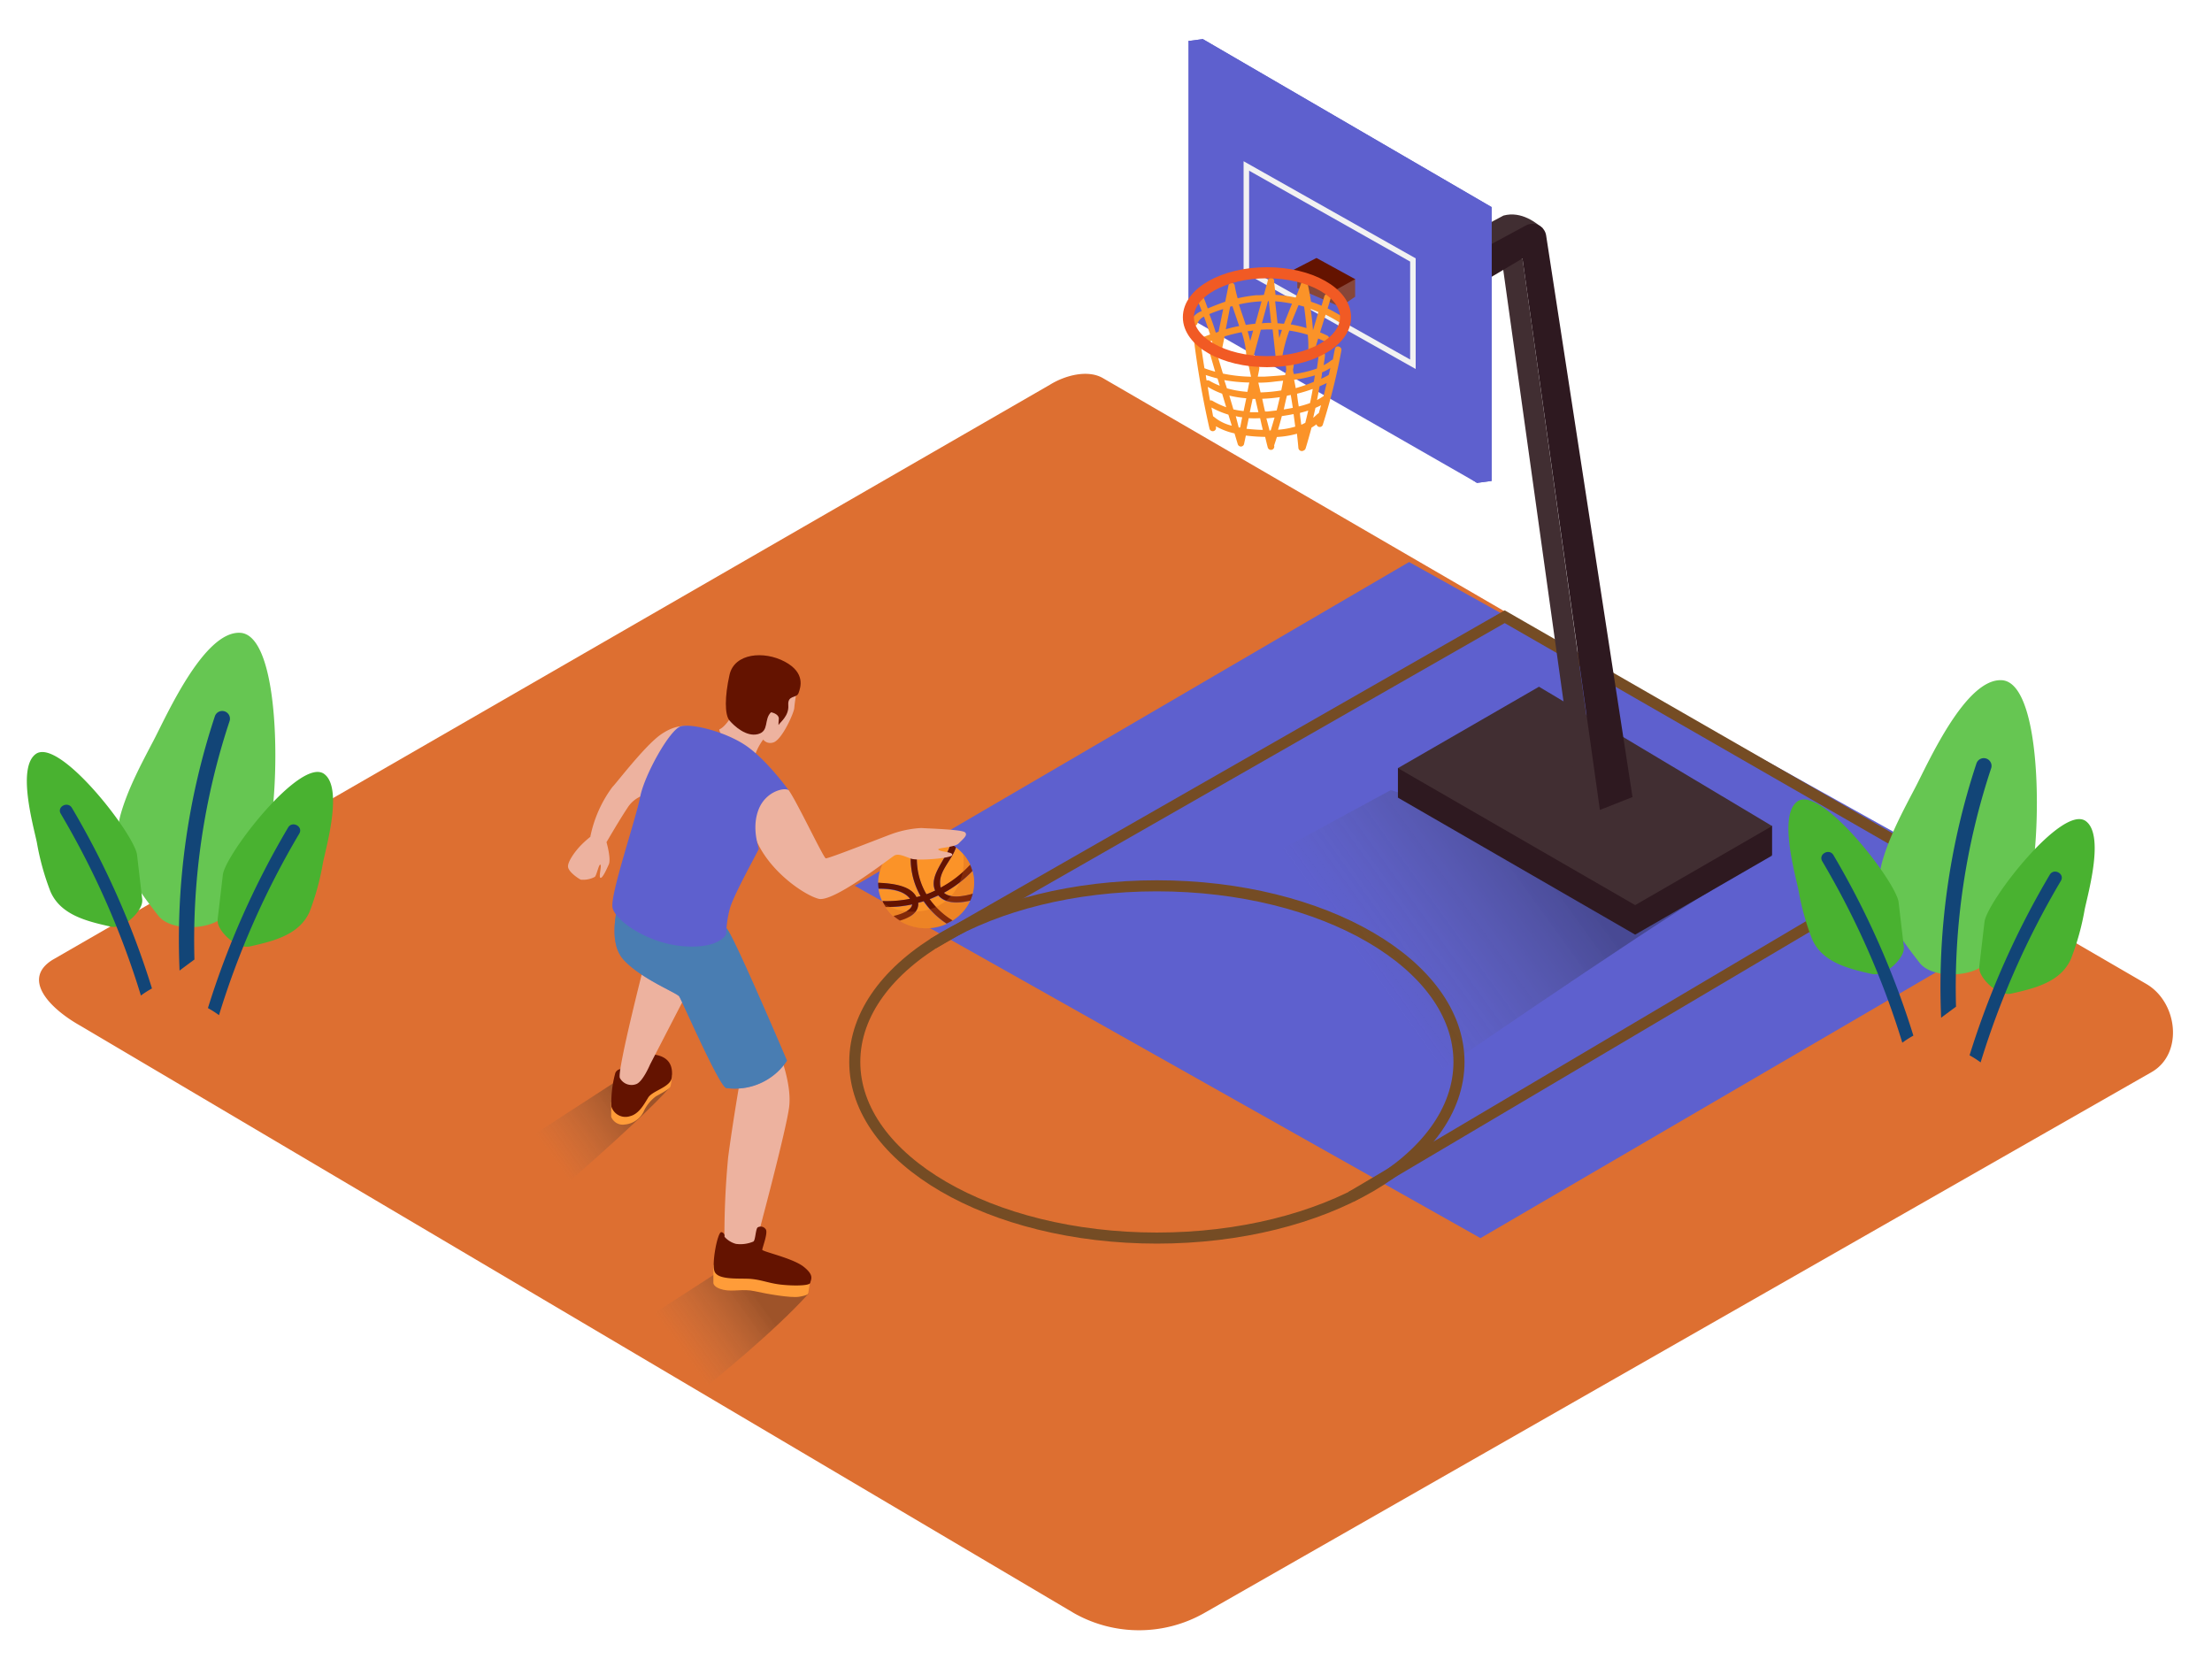 <svg id="Layer_2" data-name="Layer 2" xmlns="http://www.w3.org/2000/svg" xmlns:xlink="http://www.w3.org/1999/xlink" viewBox="0 0 400 300" width="406" height="306" class="illustration styles_illustrationTablet__1DWOa"><defs><linearGradient id="linear-gradient" x1="1256.89" y1="208.82" x2="1243.25" y2="198.96" gradientTransform="matrix(-1, 0, 0, 1, 1356.72, 0)" gradientUnits="userSpaceOnUse"><stop offset="0.01" stop-color="#666" stop-opacity="0"></stop><stop offset="1" stop-color="#1a1a1a"></stop></linearGradient><linearGradient id="linear-gradient-2" x1="1233.84" y1="243.28" x2="1220.28" y2="233.48" xlink:href="#linear-gradient"></linearGradient><linearGradient id="linear-gradient-3" x1="1110.88" y1="173.31" x2="1078.67" y2="150.02" xlink:href="#linear-gradient"></linearGradient></defs><title>PP</title><path d="M194.28,291,14.56,184.76c-5.72-3.21-10.63-8.49-5.05-11.94l180.37-104c2.71-1.68,6.82-2.78,9.57-1.18L388.11,177.18c5.72,3.32,6.75,12.6,1,15.93L218,290.81A23.9,23.9,0,0,1,194.28,291Z" fill="#dd6f31"></path><path d="M121.23,195.79l-10.11-.8L94.36,205.85l4,11S115.15,202.6,121.23,195.79Z" opacity="0.32" fill="url(#linear-gradient)"></path><path d="M146.22,233.17l-16.2-4L113.27,240l14.92,9.6S140.14,240,146.22,233.17Z" opacity="0.32" fill="url(#linear-gradient-2)"></path><polygon points="368.61 164.27 267.72 223.15 154.56 159.43 254.81 100.89 368.61 164.27" fill="#5e60ce"></polygon><ellipse cx="209.2" cy="191.29" rx="54.63" ry="31.85" fill="none" stroke="#754c24" stroke-miterlimit="10" stroke-width="2"></ellipse><polyline points="244.33 215.67 347.93 154.37 272.1 110.78 168.75 169.88" fill="none" stroke="#754c24" stroke-miterlimit="10" stroke-width="2"></polyline><path d="M129,228v3.27s0,.82,1.81,1.22,3.5-.23,5.69.26,6.49,1.25,8,1,1.65-.51,1.65-.6.36-2.25.36-2.25" fill="#ff9c39"></path><path d="M110.52,198.56v2.64a2.25,2.25,0,0,0,2.48,1.4,4.19,4.19,0,0,0,3.48-2.53,7.06,7.06,0,0,1,2.13-2.56c.8-.46,2.43-1.29,2.62-1.73a12.52,12.52,0,0,0,.3-2.16" fill="#ff9c39"></path><path d="M112.17,192.59a1.14,1.14,0,0,0-.9.7,20,20,0,0,0-.71,6.07,2.66,2.66,0,0,0,3.36,1.74c1.59-.39,2.51-2.08,3.29-3.36s4.06-1.87,4.27-3.64-.18-3.78-3.36-4.17S112.17,192.59,112.17,192.59Z" fill="#641300"></path><path d="M116.43,173.94s-4.92,19.18-4.33,20.26a2.39,2.39,0,0,0,3,1.08c1.18-.49,2.46-3.54,2.46-3.54l7.47-14.46,8.65,18.19s-1.18,6.79-2,13A151,151,0,0,0,131,223.7s2,2.46,5.8,0c0,0,5.42-20.15,5.91-24.33s-1.78-9.69-1.78-9.69" fill="#edb29f"></path><path d="M112,161.76c0,.38-2.39,7.53.72,11s9.62,6,10.1,6.68S130,195.61,131.31,196a11.29,11.29,0,0,0,11-4.93s-9.73-22.85-10.91-23.91S112,161.76,112,161.76Z" fill="#5e60ce"></path><path d="M112,161.76c0,.38-2.39,7.53.72,11s9.62,6,10.1,6.68S130,195.61,131.31,196a11.29,11.29,0,0,0,11-4.93s-9.73-22.85-10.91-23.91S112,161.76,112,161.76Z" fill="#3c92a0" opacity="0.59"></path><path d="M132.68,128.07s-1.28,2.51-2.62,3.1c0,0,.53,3.47,6.41,4.81a10.38,10.38,0,0,1,2.62-4.22C140.84,130.3,132.68,128.07,132.68,128.07Z" fill="#edb29f"></path><path d="M144.11,124.12a29.14,29.14,0,0,0-.48,3.15c0,.75-2.19,5.77-3.79,6.25s-2.51-1.07-2.62-2.72S142.29,123.7,144.11,124.12Z" fill="#edb29f"></path><path d="M139.43,128.06s1.34.22,1.41,1.12c0,0-.15,1.49,0,1.12s1.86-1.56,1.71-3.5,1.49-1.19,1.86-2.23,1.27-3.65-2.49-5.66-9.12-1.56-10,2.38-.89,7.22,0,8.26,3.05,3,5.14,2.46S138.09,129.33,139.43,128.06Z" fill="#641300"></path><path d="M124.76,130.7c-.52-.07-2.25-.65-5.17,1.32s-8.24,9-8.84,9.54a22.62,22.62,0,0,0-4,9s1.72,1.5,2.92,1c0,0,2.32-4,3.75-6.14a5.43,5.43,0,0,1,3.37-2.47Z" fill="#edb29f"></path><path d="M106.78,150.56a18.32,18.32,0,0,0-1.69,1.51c-1,1-2.48,3-2.37,3.95s1.92,2.14,2.31,2.31a4.48,4.48,0,0,0,2.54-.51c.34-.34.73-2.37,1-2.2s-.34,2.2,0,2.37,1.07-1.41,1.52-2.42-.41-4-.41-4Z" fill="#edb29f"></path><path d="M165.72,161.52c.25-.07.5-.12.74-.19a13.66,13.66,0,0,1-1.3-10.34,8.3,8.3,0,0,0-6.37,7.92h0C161.18,159,164.64,159.36,165.72,161.52Z" fill="#fb9328"></path><path d="M167.51,161c.54-.2,1.06-.43,1.58-.67-1.17-2.67,1.91-5.61,2.64-8a.49.49,0,0,1,.33-.34,9,9,0,0,0-4.59-1.25,9.19,9.19,0,0,0-1.11.07A12.73,12.73,0,0,0,167.51,161Z" fill="#fb9328"></path><path d="M170.69,160.7c1.13,1,3.37.71,5.18.21a7.59,7.59,0,0,0,0-4.13A20.8,20.8,0,0,1,170.69,160.7Z" fill="#fb9328"></path><path d="M170,159.05a2.91,2.91,0,0,0,.15.75,19.87,19.87,0,0,0,5.32-4.13,8.32,8.32,0,0,0-2.62-3.19.48.48,0,0,1,0,.12C172.12,154.72,169.82,156.71,170,159.05Z" fill="#fb9328"></path><path d="M164.55,161.82a3,3,0,0,0-.29-.34c-1.32-1.3-3.51-1.45-5.4-1.5a7.83,7.83,0,0,0,.66,2.25A21.2,21.2,0,0,0,164.55,161.82Z" fill="#fb9328"></path><path d="M169.65,161.22c-.51.24-1,.47-1.57.68a14.16,14.16,0,0,0,4.13,3.85,8.38,8.38,0,0,0,3.22-3.59C173.34,162.66,171,162.75,169.65,161.22Z" fill="#fb9328"></path><path d="M167,162.27c-.34.11-.69.18-1,.28.17,1.73-1.5,2.71-3.3,3.23a9.08,9.08,0,0,0,8.49.54A15.21,15.21,0,0,1,167,162.27Z" fill="#fb9328"></path><path d="M164.92,162.83a22.1,22.1,0,0,1-4.78.48,8.37,8.37,0,0,0,1.42,1.65C163.1,164.57,164.82,163.89,164.92,162.83Z" fill="#fb9328"></path><path d="M170.69,160.7a20.8,20.8,0,0,0,5.14-3.94,7.88,7.88,0,0,0-.41-1.13,19.87,19.87,0,0,1-5.32,4.13A2.91,2.91,0,0,1,170,159c-.14-2.3,2.16-4.29,2.84-6.43a.48.48,0,0,0,0-.12,8.7,8.7,0,0,0-.76-.5.49.49,0,0,0-.33.34c-.73,2.42-3.81,5.37-2.64,8-.52.24-1,.47-1.58.67a12.73,12.73,0,0,1-1.15-10.24,9.08,9.08,0,0,0-1.21.23,13.66,13.66,0,0,0,1.3,10.34c-.24.07-.5.12-.74.19-1.07-2.16-4.53-2.48-6.93-2.6a7.82,7.82,0,0,0,.08,1.06c1.89,0,4.08.2,5.4,1.5a3,3,0,0,1,.29.34,21.2,21.2,0,0,1-5,.41,8.06,8.06,0,0,0,.61,1.08,22.1,22.1,0,0,0,4.78-.48c-.1,1.06-1.82,1.73-3.36,2.1a8.65,8.65,0,0,0,1.14.83c1.8-.52,3.47-1.5,3.3-3.23.35-.09.7-.17,1-.28a15.21,15.21,0,0,0,4.13,4.05,8.82,8.82,0,0,0,1.07-.57,14.16,14.16,0,0,1-4.13-3.85c.53-.2,1-.43,1.57-.68,1.34,1.53,3.68,1.44,5.78.94a7.87,7.87,0,0,0,.44-1.24C174.06,161.41,171.83,161.72,170.69,160.7Z" fill="#641300"></path><path d="M174.15,153.66c.72,5-2.31,10.45-9.08,10.45a9.51,9.51,0,0,1-5.33-1.5,8.73,8.73,0,0,0,7.74,4.52,8.46,8.46,0,0,0,8.68-8.23v0A7.93,7.93,0,0,0,174.15,153.66Z" fill="#cc5f1f" opacity="0.3" style="isolation: isolate;"></path><path d="M137.19,142.21l.22-.17c1.36-1,4.17-1.39,5.28.21,1.53,2.21,6.21,12.1,6.63,12.22s11.14-4.14,12.16-4.48a18.72,18.72,0,0,1,5.1-1c1.36.09,7.31.26,7.91.77s-.34,1.2-1.11,2-4.17.76-3.66,1.18,2.64.34,2.47.94-6.21,1.06-7.4.66-2.3-1-3.06-.57-11,8.5-13.69,7.82-9.86-5.53-11.82-12.07C135.52,147.26,134.94,144,137.19,142.21Z" fill="#edb29f"></path><path d="M142.69,142.25s-3.85-5.35-7.57-8-10-4.2-12-3.65-6.61,8.84-7.36,12.77-5.45,17.66-5,20,6.37,6.52,12.9,7,7.66-2.2,7.66-2.2a19.55,19.55,0,0,1,.68-4.67c.68-2.46,5.18-10.5,5.21-10.73s-1.39-3.79,0-7.21S142.24,141.54,142.69,142.25Z" fill="#5e60ce"></path><path d="M131,222.89a.67.67,0,0,0-.54-.82c-.67-.18-1.82,5.67-1.24,7.12s3.82,1.24,5.94,1.3,3.49.7,5.55,1,5.73.36,5.82-.27.79-1.3-1.18-2.88-7.51-2.75-7.51-3.09,1.09-3.1.63-3.7a1.09,1.09,0,0,0-1.42-.36c-.42.18-.42,2.36-.82,2.58a6,6,0,0,1-3.15.42A4.22,4.22,0,0,1,131,222.89Z" fill="#641300"></path><path d="M39.22,165.86a3.88,3.88,0,0,0,1.4-1.3L47.43,154c3.15-4.88,4.3-39.87-4-40.31-6.56-.35-13.31,15-15.66,19.47-2.2,4.2-4.61,8.67-5.92,13.25-2,6.9,2.51,12.94,6.76,18.42C30.69,167.48,36.48,167.38,39.22,165.86Z" fill="#66c652"></path><path d="M35.16,172.77q-1.37,1-2.69,2a128.51,128.51,0,0,1,6.39-46,1.4,1.4,0,0,1,2.67.84A125.81,125.81,0,0,0,35.16,172.77Z" fill="#124577"></path><path d="M25.55,163a2.48,2.48,0,0,0,.16-1.21l-.93-7.95c-.43-3.68-14.09-21.36-18.33-18.22-3.37,2.5-.46,12.79.21,15.95a46.5,46.5,0,0,0,2.47,8.92c1.83,4.2,6.5,5.35,10.81,6.31C22,167.31,24.82,164.9,25.55,163Z" fill="#49b230"></path><path d="M13,145.34A153.55,153.55,0,0,1,27.48,178a17.79,17.79,0,0,0-2,1.28A151.4,151.4,0,0,0,11,146.43C10.21,145.16,12.23,144.08,13,145.34Z" fill="#124577"></path><path d="M39.53,166.6a2.48,2.48,0,0,1-.16-1.21l.93-7.95c.43-3.68,14.09-21.36,18.33-18.22,3.37,2.5.46,12.79-.21,15.95A46.5,46.5,0,0,1,56,164.09c-1.83,4.2-6.5,5.35-10.81,6.31C43.07,170.86,40.26,168.45,39.53,166.6Z" fill="#49b230"></path><path d="M52.1,148.9a153.55,153.55,0,0,0-14.5,32.65,17.79,17.79,0,0,1,2,1.28A151.4,151.4,0,0,1,54.12,150C54.87,148.71,52.85,147.63,52.1,148.9Z" fill="#124577"></path><path d="M357.77,174.4a3.88,3.88,0,0,0,1.4-1.3l6.8-10.53c3.15-4.88,4.3-39.87-4-40.31-6.56-.35-13.31,15-15.66,19.47-2.2,4.2-4.61,8.67-5.92,13.25-2,6.9,2.51,12.94,6.76,18.42C349.24,176,355,175.91,357.77,174.4Z" fill="#66c652"></path><path d="M353.71,181.3q-1.37,1-2.69,2a128.51,128.51,0,0,1,6.39-46,1.4,1.4,0,0,1,2.67.84A125.81,125.81,0,0,0,353.71,181.3Z" fill="#124577"></path><path d="M344.1,171.58a2.48,2.48,0,0,0,.16-1.21l-.93-7.95c-.43-3.68-14.09-21.36-18.33-18.22-3.37,2.5-.46,12.79.21,15.95a46.5,46.5,0,0,0,2.47,8.92c1.83,4.2,6.5,5.35,10.81,6.31C340.57,175.84,343.38,173.44,344.1,171.58Z" fill="#49b230"></path><path d="M331.54,153.88A153.55,153.55,0,0,1,346,186.53a17.79,17.79,0,0,0-2,1.28A151.4,151.4,0,0,0,329.52,155C328.77,153.7,330.79,152.62,331.54,153.88Z" fill="#124577"></path><path d="M358.09,175.13a2.48,2.48,0,0,1-.16-1.21l.93-7.95c.43-3.68,14.09-21.36,18.33-18.22,3.37,2.5.46,12.79-.21,15.95a46.5,46.5,0,0,1-2.47,8.92c-1.83,4.2-6.5,5.35-10.81,6.31C361.62,179.4,358.82,177,358.09,175.13Z" fill="#49b230"></path><path d="M370.66,157.44a153.55,153.55,0,0,0-14.5,32.65,17.79,17.79,0,0,1,2,1.28,151.4,151.4,0,0,1,14.52-32.84C373.42,157.25,371.4,156.17,370.66,157.44Z" fill="#124577"></path><path d="M309.32,160.39,251.5,142.13l-32.65,17.71,33.94,38.27S298.56,166.54,309.32,160.39Z" opacity="0.32" fill="url(#linear-gradient-3)"></path><polyline points="320.45 153.94 320.45 148.6 313.92 148.49 252.79 138.13 252.79 143.47" fill="#2e1920"></polyline><polyline points="320.45 153.97 278.3 128.77 252.79 143.5 295.69 168.27 320.45 153.97" fill="#2e1920"></polyline><polyline points="320.45 148.63 278.3 123.44 252.79 138.16 295.69 162.93 320.45 148.63" fill="#412e32"></polyline><polygon points="275.32 46.04 289.27 145.76 285.03 142.55 271.47 45.45 275.32 46.04" fill="#412e32"></polygon><path d="M265.31,48.16,279,40.57h0c-1.12-.94-3.84-3.21-7.12-2.33l-8.57,4.57" fill="#412e32"></path><path d="M279.59,41.83A2.49,2.49,0,0,0,276,40l-8.86,4.77v6.08L275.31,46l14,99.72,5.9-2.33Z" fill="#2e1920"></path><polygon points="217.51 56.32 256.13 78.44 256.94 79.83 267.1 86.58 269.73 86.23 269.73 36.71 217.51 6.33 214.9 6.68 217.51 11.25 217.51 56.32" fill="#5e60ce"></polygon><polygon points="217.51 56.32 256.13 78.44 256.94 79.83 267.1 86.58 269.73 86.23 269.73 36.71 217.51 6.33 214.9 6.68 217.51 11.25 217.51 56.32" fill="#5e60ce"></polygon><polygon points="214.9 6.68 214.9 56.67 267.1 86.58 267.1 37.06 214.9 6.68" fill="#5e60ce"></polygon><polygon points="217.51 11.88 217.51 54.92 263.35 80.67 263.35 38.05 217.51 11.88" fill="#5e60ce"></polygon><polygon points="225.38 29.27 225.38 48.18 255.5 65.13 255.5 46.27 225.38 29.27" fill="none" stroke="#f2f2f2" stroke-miterlimit="10"></polygon><polyline points="234.59 48.49 234.59 51.36 242.37 54.75 245.05 52.92 245.05 49.68" fill="#874639"></polyline><path d="M240,52.54l5.06-2.8-7-3.83-4.5,2.33a9.83,9.83,0,0,1,5,2.65l.12.12A7.64,7.64,0,0,1,240,52.54Z" fill="#641300"></path><path d="M215.86,60.4a161.64,161.64,0,0,0,2.86,16.39.6.6,0,0,0,1.16-.31v-.13a11.86,11.86,0,0,0,3.36,1.28l.58,1.93a.59.59,0,0,0,1.16-.09h0l.31-1.45a31.48,31.48,0,0,0,3.49.24c.15.64.3,1.28.47,1.91a.6.6,0,0,0,1.16-.31v-.07h0c.17-.5.33-1,.49-1.51a16.28,16.28,0,0,0,3.63-.59c.09.86.19,1.73.26,2.59a.63.63,0,0,0,1,.42.55.55,0,0,0,.31-.36c.38-1.24.73-2.5,1.07-3.76a10.47,10.47,0,0,0,.9-.59.59.59,0,0,0,1.16,0,111.64,111.64,0,0,0,3.34-13.38c.09-.73-1-1-1.16-.31s-.26,1.34-.4,2a.59.59,0,0,0-.28.13,7.93,7.93,0,0,1-1.37.87c.08-.57.16-1,.24-1.73s-1.08-.81-1.16,0-.19,1.57-.3,2.33a20.53,20.53,0,0,1-4.16,1,3.1,3.1,0,0,1-.16-.85,4.82,4.82,0,0,0,.12-.67.62.62,0,0,0-.4-.67l-.08-.38a.6.6,0,0,0-1.16.31,5.08,5.08,0,0,1,.3,1.44c-.06.34-.14.67-.2,1-1.36.14-2.63.22-3.79.29h-1.16c.08-.47.19-.93.27-1.4a.63.63,0,0,0-.72-.71l-.06-.28c-.19-.73-1.31-.38-1.16.31l.45,2.09a26.75,26.75,0,0,1-5.09-.57l-1.4-4.65h0a.6.6,0,1,0-1.16.31l1.16,4q-1-.27-1.94-.62c-.29-1.81-.56-3.63-.78-5.45C216.93,59.65,215.77,59.65,215.86,60.4Zm10.65,11H227l.56,2.4H226ZM221.42,68a28.13,28.13,0,0,0,4.49.43c-.12.52-.22,1.13-.34,1.69a18.73,18.73,0,0,1-3.7-.64L221.39,68Zm10.61.1c-.1.59-.21,1.17-.34,1.76a27.91,27.91,0,0,1-3.74.36l-.4-1.76q1.54,0,3.07-.21Zm.69,2.72.69-.14c.13.8.26,1.56.37,2.33q-.81.16-1.63.29C232.32,72.52,232.49,71.7,232.71,70.85Zm7.51-3.78-.09.1c-.4.21-.8.42-1.23.62a7.34,7.34,0,0,0,.16-1.16,10.53,10.53,0,0,0,1.5-.79l-.28,1.24Zm-1,3.91a10.69,10.69,0,0,1-1.07.65c.17-.83.31-1.66.47-2.49q.66-.28,1.28-.58c-.2.8-.38,1.62-.6,2.42h-.07Zm-1,3.17a9.21,9.21,0,0,1-.76.69c.14-.64.27-1.2.41-1.8a10.9,10.9,0,0,0,1-.47c-.13.48-.27,1-.41,1.44a.58.58,0,0,0-.16.1Zm-2.93,1.91c-.08-.74-.2-1.41-.23-2.1.51-.13,1-.27,1.5-.43-.17.73-.35,1.48-.53,2.21-.22.12-.44.23-.66.33Zm-.45-3.28c-.12-.77-.24-1.52-.3-2.29a29.07,29.07,0,0,0,2.84-.87c-.16.86-.31,1.71-.5,2.56a18.28,18.28,0,0,1-2,.6Zm-.55-3.34c-.08-.49-.19-1-.28-1.47a23.64,23.64,0,0,0,3.76-.8c-.07.35-.13.76-.2,1.16A27.49,27.49,0,0,1,234.3,69.45Zm-.1,7a14.4,14.4,0,0,1-3.09.56c.24-.81.47-1.64.69-2.47.7-.1,1.41-.22,2.12-.36.1.76.21,1.51.3,2.27Zm-4.65.59L229,74.91h.17l1.31-.14c-.22.74-.45,1.54-.7,2.33h-.27Zm-.79-3.35c-.19-.73-.35-1.56-.51-2.28a28.77,28.77,0,0,0,3.19-.29c-.19.8-.37,1.6-.58,2.4l-1.64.19h-.45Zm-.42,3.34c-.9,0-1.91-.09-2.93-.19.14-.64.27-1.28.4-1.92a19.28,19.28,0,0,0,2.06,0c.16.71.31,1.42.49,2.12Zm-4.87-2.48a5.17,5.17,0,0,0,1.16.2c-.13.62-.24,1.23-.37,1.85H224Zm1.4-.92a14.8,14.8,0,0,1-1.83-.3l-.74-2.49a20.37,20.37,0,0,0,3.07.48l-.49,2.33Zm-5.5,1c-.09-.55-.2-1.1-.3-1.64a15.72,15.72,0,0,0,3.06,1.29l.62,2a7.81,7.81,0,0,1-3.33-1.69Zm-.57-3c-.15-.77-.27-1.55-.4-2.38A14.11,14.11,0,0,0,221,70.45l.74,2.45a14.8,14.8,0,0,1-2.49-1.16.52.52,0,0,0-.41-.06Zm-.16-3.51a.52.52,0,0,0-.44,0,6.93,6.93,0,0,1-.15-1c.7.23,1.41.44,2.12.62l.4,1.31a12.28,12.28,0,0,1-1.9-.92Z" fill="#fb9328"></path><path d="M215.33,57.4a.63.63,0,1,0,1.23.27,2.43,2.43,0,0,1,1.16-1.16q.58,1.6,1.1,3.23l-1,.38c-.69.31-.38,1.44.31,1.16l1-.4c.21.66.41,1.34.59,2a.58.58,0,0,0,1.16,0l.56-2.78a29.29,29.29,0,0,1,3.09-.77A16.28,16.28,0,0,1,225.4,64a.59.59,0,1,0,1.16.15L228,58.89c.71-.06,1.42-.06,2.13-.06l.55,5c.08.59,1.06.85,1.16.15a26.63,26.63,0,0,1,1.31-4.94,21.86,21.86,0,0,1,3.34.76,21.49,21.49,0,0,1,.1,2.59.59.59,0,1,0,1.16.15l.62-2.07,1.06.47c.66.33,1.26-.67.58-1q-.65-.31-1.3-.58l1-3.2a26.75,26.75,0,0,1,2.79,1.59c.58.42,1.21-.59.58-1a27,27,0,0,0-3-1.71l.56-1.88a.6.6,0,1,0-1.16-.31l-.5,1.7q-.94-.41-1.91-.73c-.17-1.12-.37-2.17-.62-3.34a.62.62,0,0,0-1.16,0c-.3.87-.63,1.73-1,2.59a23.83,23.83,0,0,0-3.63-.5l-.26-2.33a.59.59,0,1,0-1.16-.15l-.69,2.49a9.43,9.43,0,0,1-1.41.07,24.78,24.78,0,0,0-3.33.55,21,21,0,0,1-.52-2.21.58.58,0,0,0-1.16,0l-.57,2.83c-.66.22-1.31.47-2,.74l-1.16.47c-.26-.69-.48-1.38-.8-2.07s-1.44-.38-1.16.31.59,1.47.87,2.24a3.49,3.49,0,0,0-2,1.85Zm12.8-3.65L227,57.8q-.86.08-1.72.22c-.41-1.24-.85-2.48-1.24-3.71A23.1,23.1,0,0,1,228.13,53.75Zm2.5,0a22.51,22.51,0,0,1,3,.43l-1.45,3.63-1.16-.1-.43-3.94Zm6.8,5.23h0c-.09-1.29-.24-2.57-.42-3.85q.71.26,1.4.56Zm-1.19-.4a23.32,23.32,0,0,0-2.84-.66c.45-1.16.94-2.33,1.42-3.49l1,.28q.28,1.93.44,3.88Zm-4.42.34q-.26.73-.49,1.47l-.16-1.52Zm-1.94-1.27a11.76,11.76,0,0,0-1.69.07l1.1-4h.15l.43,4ZM226.1,61c-.14-.62-.3-1.24-.49-1.83l1-.14-.56,2Zm-2-2.79a24.46,24.46,0,0,0-2.44.59l.79-4.08.3-.08h.12c.4,1.21.84,2.47,1.23,3.63Zm-4.26,1.15q-.51-1.7-1.16-3.3a24.42,24.42,0,0,1,2.51-.91l-.83,4.1-.52.17Z" fill="#fb9328"></path><ellipse cx="229.11" cy="56.62" rx="14.21" ry="8.04" fill="none" stroke="#f15a24" stroke-miterlimit="10" stroke-width="2"></ellipse></svg>